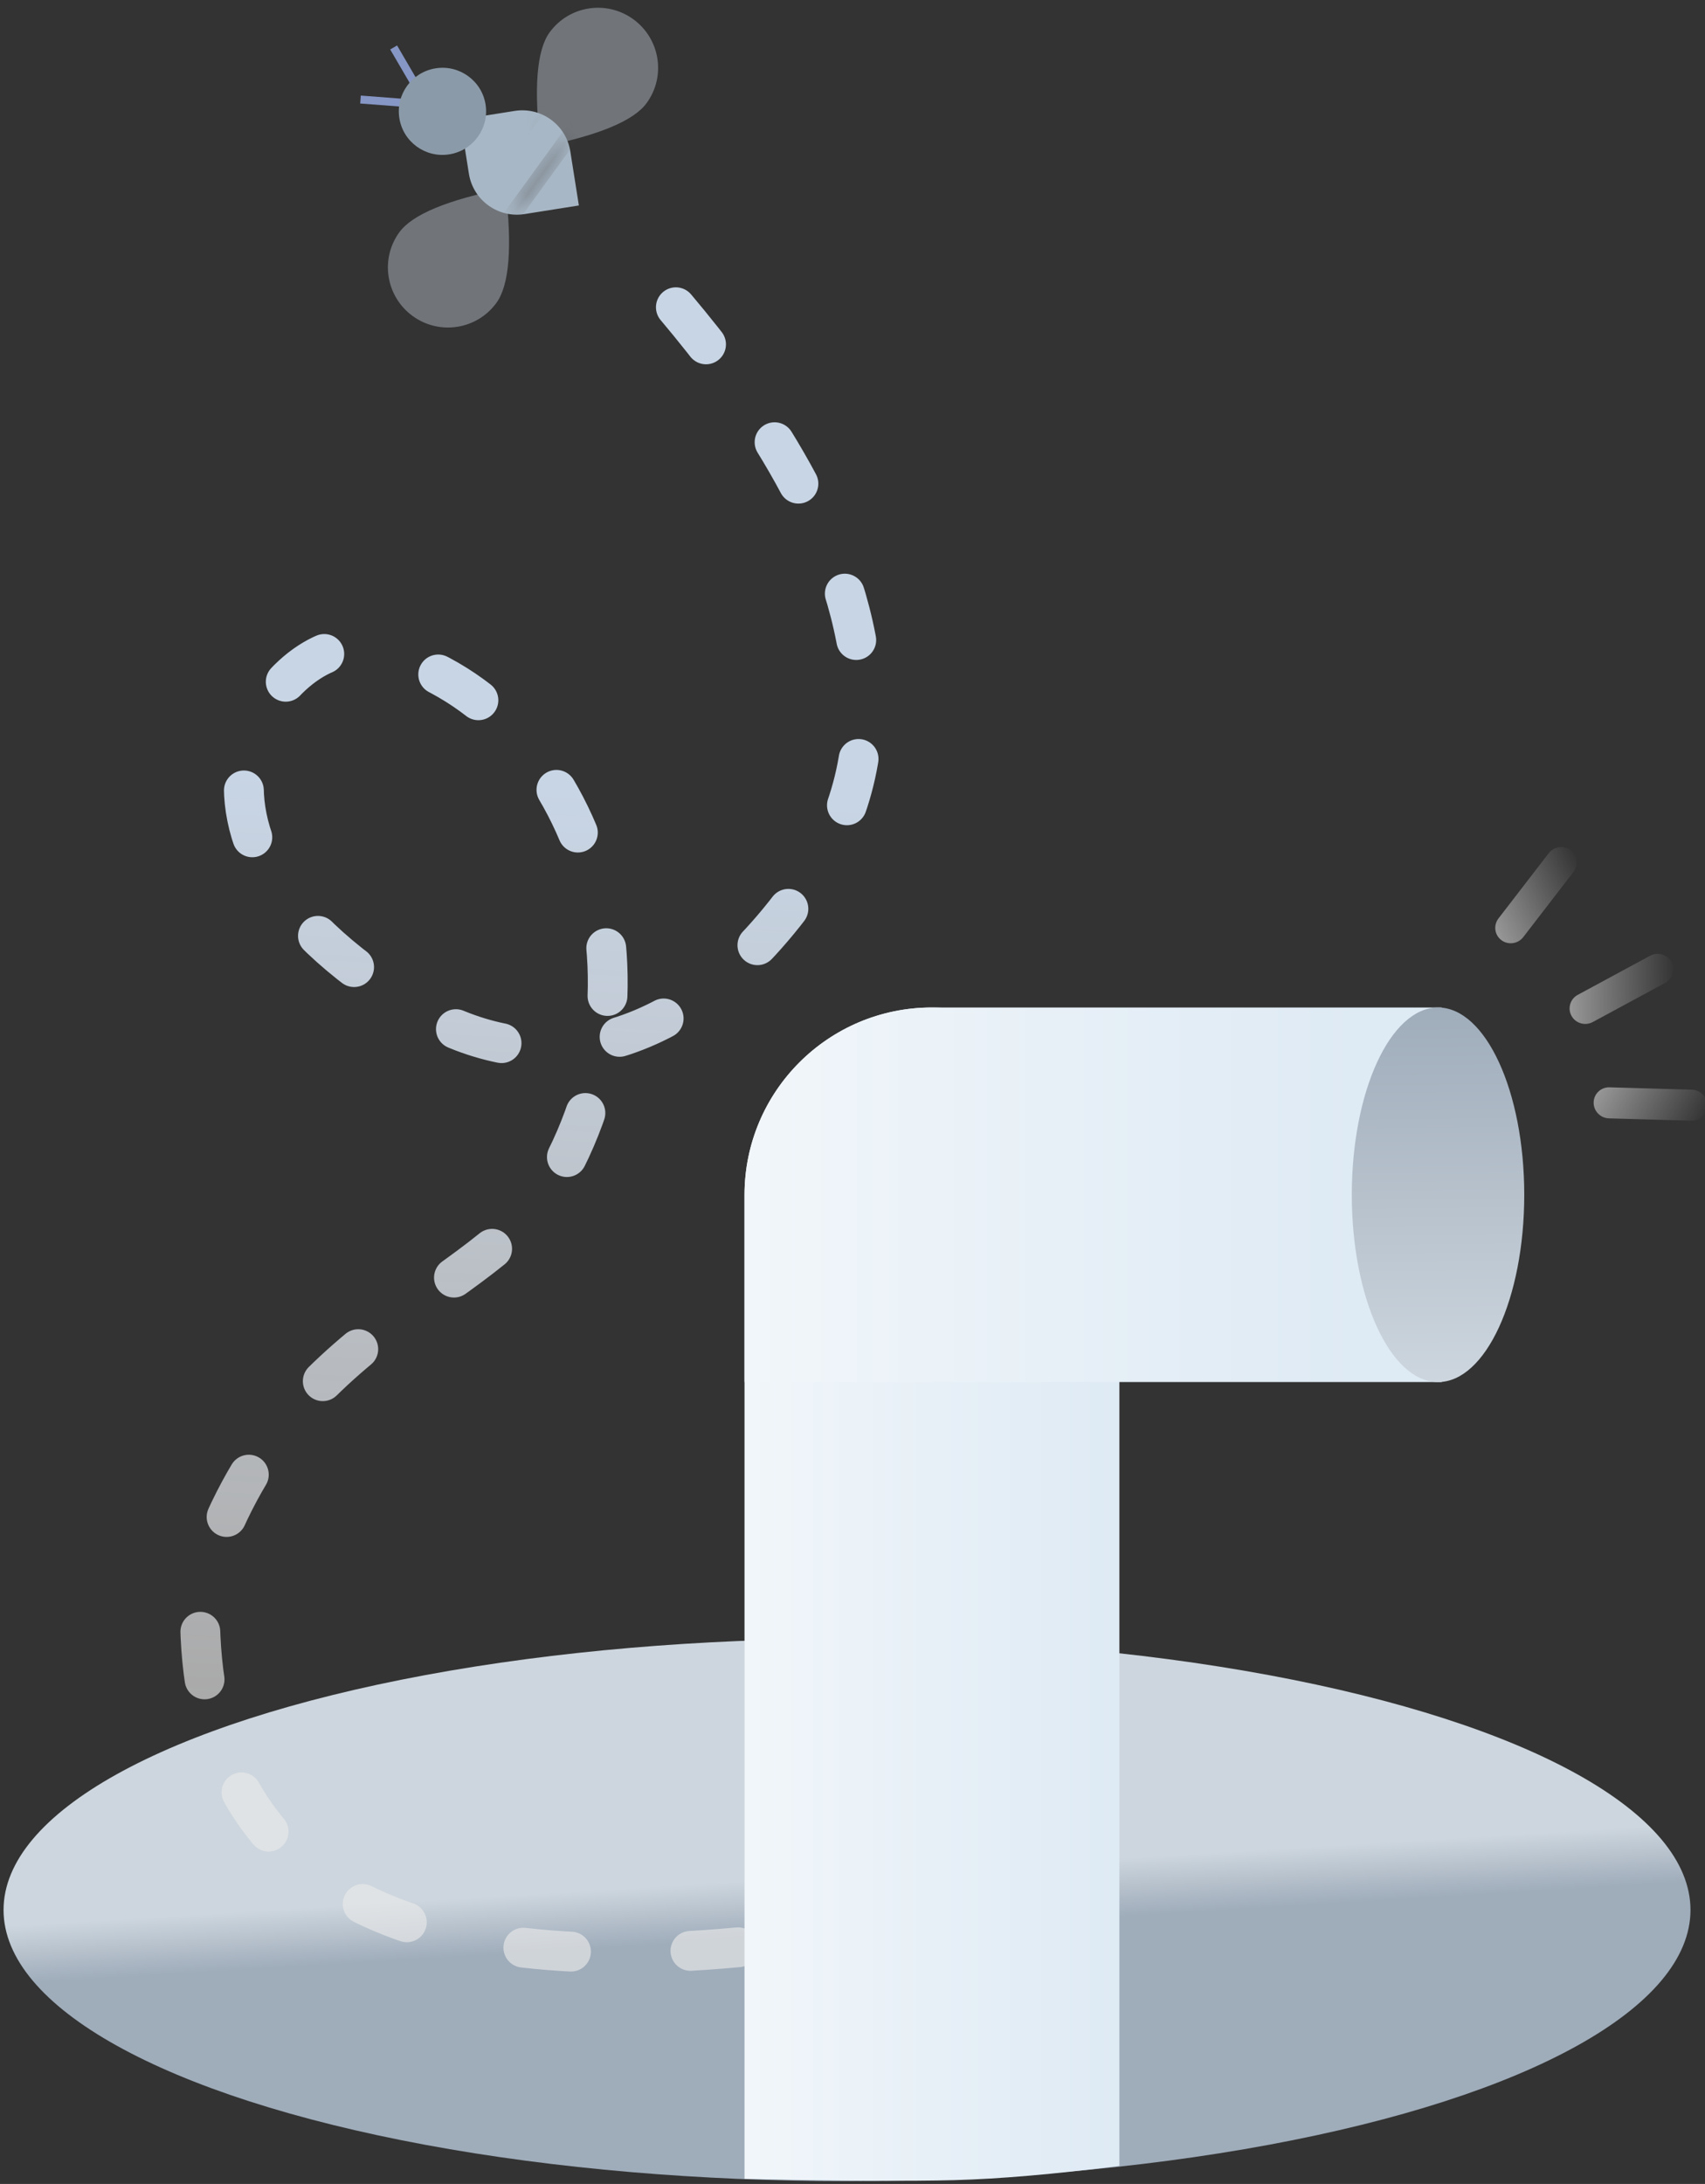 <?xml version="1.0" encoding="UTF-8"?>
<svg width="107px" height="137px" viewBox="0 0 107 137" version="1.1" xmlns="http://www.w3.org/2000/svg" xmlns:xlink="http://www.w3.org/1999/xlink">
    <rect x="0" y="0" width="107" height="137" fill="#333333" stroke="none"/>
    <!-- Generator: Sketch 57.1 (83088) - https://sketch.com -->
    <title>图片</title>
    <desc>Created with Sketch.</desc>
    <defs>
        <linearGradient x1="43.347%" y1="44.835%" x2="45.327%" y2="55.165%" id="linearGradient-1">
            <stop stop-color="#CDD6DE" offset="0%"></stop>
            <stop stop-color="#9FACBA" offset="100%"></stop>
        </linearGradient>
        <linearGradient x1="50%" y1="13.071%" x2="10.208%" y2="67.741%" id="linearGradient-2">
            <stop stop-color="#C8D5E5" offset="0%"></stop>
            <stop stop-color="#E9E9E9" stop-opacity="0.646" offset="100%"></stop>
        </linearGradient>
        <path d="M3.048,0 L6.505,0 L6.505,0 L6.505,3.44 C6.505,5.123 5.14,6.488 3.456,6.488 L0,6.488 L0,6.488 L0,3.048 C-2.06165609e-16,1.365 1.365,7.53337624e-16 3.048,0 Z" id="path-3"></path>
        <linearGradient x1="0%" y1="61.337%" x2="100%" y2="61.337%" id="linearGradient-5">
            <stop stop-color="#F1F6FA" offset="0%"></stop>
            <stop stop-color="#DEEAF4" offset="100%"></stop>
        </linearGradient>
        <linearGradient x1="0%" y1="41.88%" x2="88.033%" y2="41.88%" id="linearGradient-6">
            <stop stop-color="#F1F6FA" offset="0%"></stop>
            <stop stop-color="#DEEAF4" offset="100%"></stop>
        </linearGradient>
        <linearGradient x1="48.589%" y1="0%" x2="49.009%" y2="100%" id="linearGradient-7">
            <stop stop-color="#9FACBA" offset="0%"></stop>
            <stop stop-color="#CDD6DE" offset="100%"></stop>
        </linearGradient>
        <linearGradient x1="50%" y1="0%" x2="50%" y2="100%" id="linearGradient-8">
            <stop stop-color="#FFFFFF" stop-opacity="0" offset="0%"></stop>
            <stop stop-color="#FFFFFF" offset="100%"></stop>
        </linearGradient>
    </defs>
    <g id="学生端" stroke="none" stroke-width="1" fill="none" fill-rule="evenodd">
        <g id="10-我的群组-搜索为空" transform="translate(-665, -251)">
            <g id="缺省页" transform="translate(630, 220)">
                <g id="无课程备份" transform="translate(9.5, 0)">
                    <g id="Scene" transform="translate(-18, 15)">
                        <ellipse id="hole" fill="url(#linearGradient-1)" cx="96.656" cy="135.812" rx="52.933" ry="17.012"></ellipse>
                        <g id="fly" transform="translate(77.213, 81.169) rotate(-22) translate(-77.213, -81.169) translate(20.213, 16.669)">
                            <path d="M17.838,103.262 C33.363,120.673 46.722,122.837 57.914,109.755 C65.473,94.785 57.163,84.199 59.062,75.982 C62.694,60.258 79.985,52.514 90.845,59.911 C94.945,62.703 93.947,79.024 72.113,73.839 C64.42,72.012 58.167,65.061 60.213,51.33 C63.341,30.339 95.494,30.698 96.474,30.027" id="path" stroke="url(#linearGradient-2)" stroke-width="2.5" stroke-linecap="round" stroke-linejoin="round" stroke-dasharray="3,7.5" transform="translate(57.156, 74.1) scale(-1, 1) rotate(-65) translate(-57.156, -74.1) "></path>
                            <g id="bee" transform="translate(76.646, 13.346) scale(-1, 1) rotate(-13) translate(-76.646, -13.346) translate(65.646, 2.346)">
                                <path d="M6.173,11.485 C8.683,8.77 9.939,6.722 9.939,5.339 C9.939,3.264 8.253,1.583 6.173,1.583 C4.093,1.583 2.407,3.264 2.407,5.339 C2.407,6.722 3.662,8.77 6.173,11.485 Z" id="Oval" fill="#CED8E5" opacity="0.4" transform="translate(6.173, 6.534) rotate(-45) translate(-6.173, -6.534) "></path>
                                <path d="M15.759,20.704 C18.269,17.99 19.524,15.941 19.524,14.558 C19.524,12.484 17.838,10.802 15.759,10.802 C13.679,10.802 11.993,12.484 11.993,14.558 C11.993,15.941 13.248,17.99 15.759,20.704 Z" id="Oval-Copy" fill="#CED8E5" opacity="0.4" transform="translate(15.759, 15.753) scale(-1, -1) rotate(-45) translate(-15.759, -15.753) "></path>
                                <g id="Rectangle-4" transform="translate(7.874, 7.547)">
                                    <mask id="mask-4" fill="white">
                                        <use xlink:href="#path-3"></use>
                                    </mask>
                                    <use id="Mask" fill="#A8B7C5" xlink:href="#path-3"></use>
                                    <rect fill-opacity="0.286" fill="#494949" mask="url(#mask-4)" transform="translate(1.883, 4.098) rotate(-45) translate(-1.883, -4.098) " x="1.369" y="0.341" width="1.027" height="7.512"></rect>
                                    <polygon id="Rectangle-4-Copy" fill-opacity="0.286" fill="#494949" mask="url(#mask-4)" points="0.915 0.097 1.641 -0.628 6.959 4.683 6.232 5.409"></polygon>
                                </g>
                                <path d="M17.871,5.922 L20.37,5.328" id="Path-7-Copy" stroke="#8696C5" stroke-width="0.5"></path>
                                <path d="M16.844,4.898 L17.805,2.427" id="Path-7" stroke="#8696C5" stroke-width="0.5"></path>
                                <ellipse id="Oval-4" fill="#8B9AA8" cx="15.406" cy="6.864" rx="2.739" ry="2.732"></ellipse>
                            </g>
                        </g>
                        <g id="tube" transform="translate(90.223, 79.2)">
                            <path d="M11.763,0 C18.259,-1.19338405e-15 23.526,5.266 23.526,11.763 L23.526,72.668 L23.526,72.668 C19.437,73.188 15.987,73.485 13.174,73.56 C10.362,73.635 5.971,73.607 0,73.478 L0,11.763 C-7.95589367e-16,5.266 5.266,1.19338405e-15 11.763,0 Z" id="Combined-Shape" fill="url(#linearGradient-5)"></path>
                            <path d="M11.76,0 L43.758,0 L43.758,0 L43.758,23.497 L18.657,23.497 L0,23.497 L0,11.76 C-7.95392011e-16,5.265 5.265,-5.83268822e-16 11.76,0 Z" id="Rectangle-2" fill="url(#linearGradient-6)"></path>
                            <ellipse id="Oval" fill="url(#linearGradient-7)" cx="43.523" cy="11.749" rx="5.411" ry="11.749"></ellipse>
                        </g>
                        <g id="lines" opacity="0.5" transform="translate(143.543, 79.029) rotate(89) translate(-143.543, -79.029) translate(133.043, 71.529)" fill="url(#linearGradient-8)" fill-rule="nonzero">
                            <path d="M11.582,7.606 L9.208,3.023 C8.959,2.542 8.372,2.357 7.897,2.609 C7.422,2.86 7.238,3.454 7.487,3.934 L9.861,8.518 C10.11,8.998 10.697,9.184 11.172,8.932 C11.647,8.681 11.831,8.087 11.582,7.606 Z" id="Line"></path>
                            <path d="M5.61,12.865 L3.236,8.282 C2.987,7.801 2.4,7.616 1.925,7.868 C1.45,8.119 1.266,8.713 1.515,9.193 L3.889,13.777 C4.138,14.257 4.725,14.443 5.2,14.191 C5.675,13.939 5.858,13.346 5.61,12.865 Z" id="Line-Copy" transform="translate(3.562, 11.029) rotate(-24) translate(-3.562, -11.029) "></path>
                            <path d="M18.834,5.917 L16.46,1.334 C16.211,0.853 15.624,0.668 15.149,0.919 C14.674,1.171 14.49,1.765 14.739,2.245 L17.113,6.829 C17.362,7.309 17.949,7.495 18.424,7.243 C18.899,6.991 19.083,6.398 18.834,5.917 Z" id="Line-Copy-2" transform="translate(16.787, 4.081) rotate(30) translate(-16.787, -4.081) "></path>
                        </g>
                    </g>
                </g>
            </g>
        </g>
    </g>
</svg>